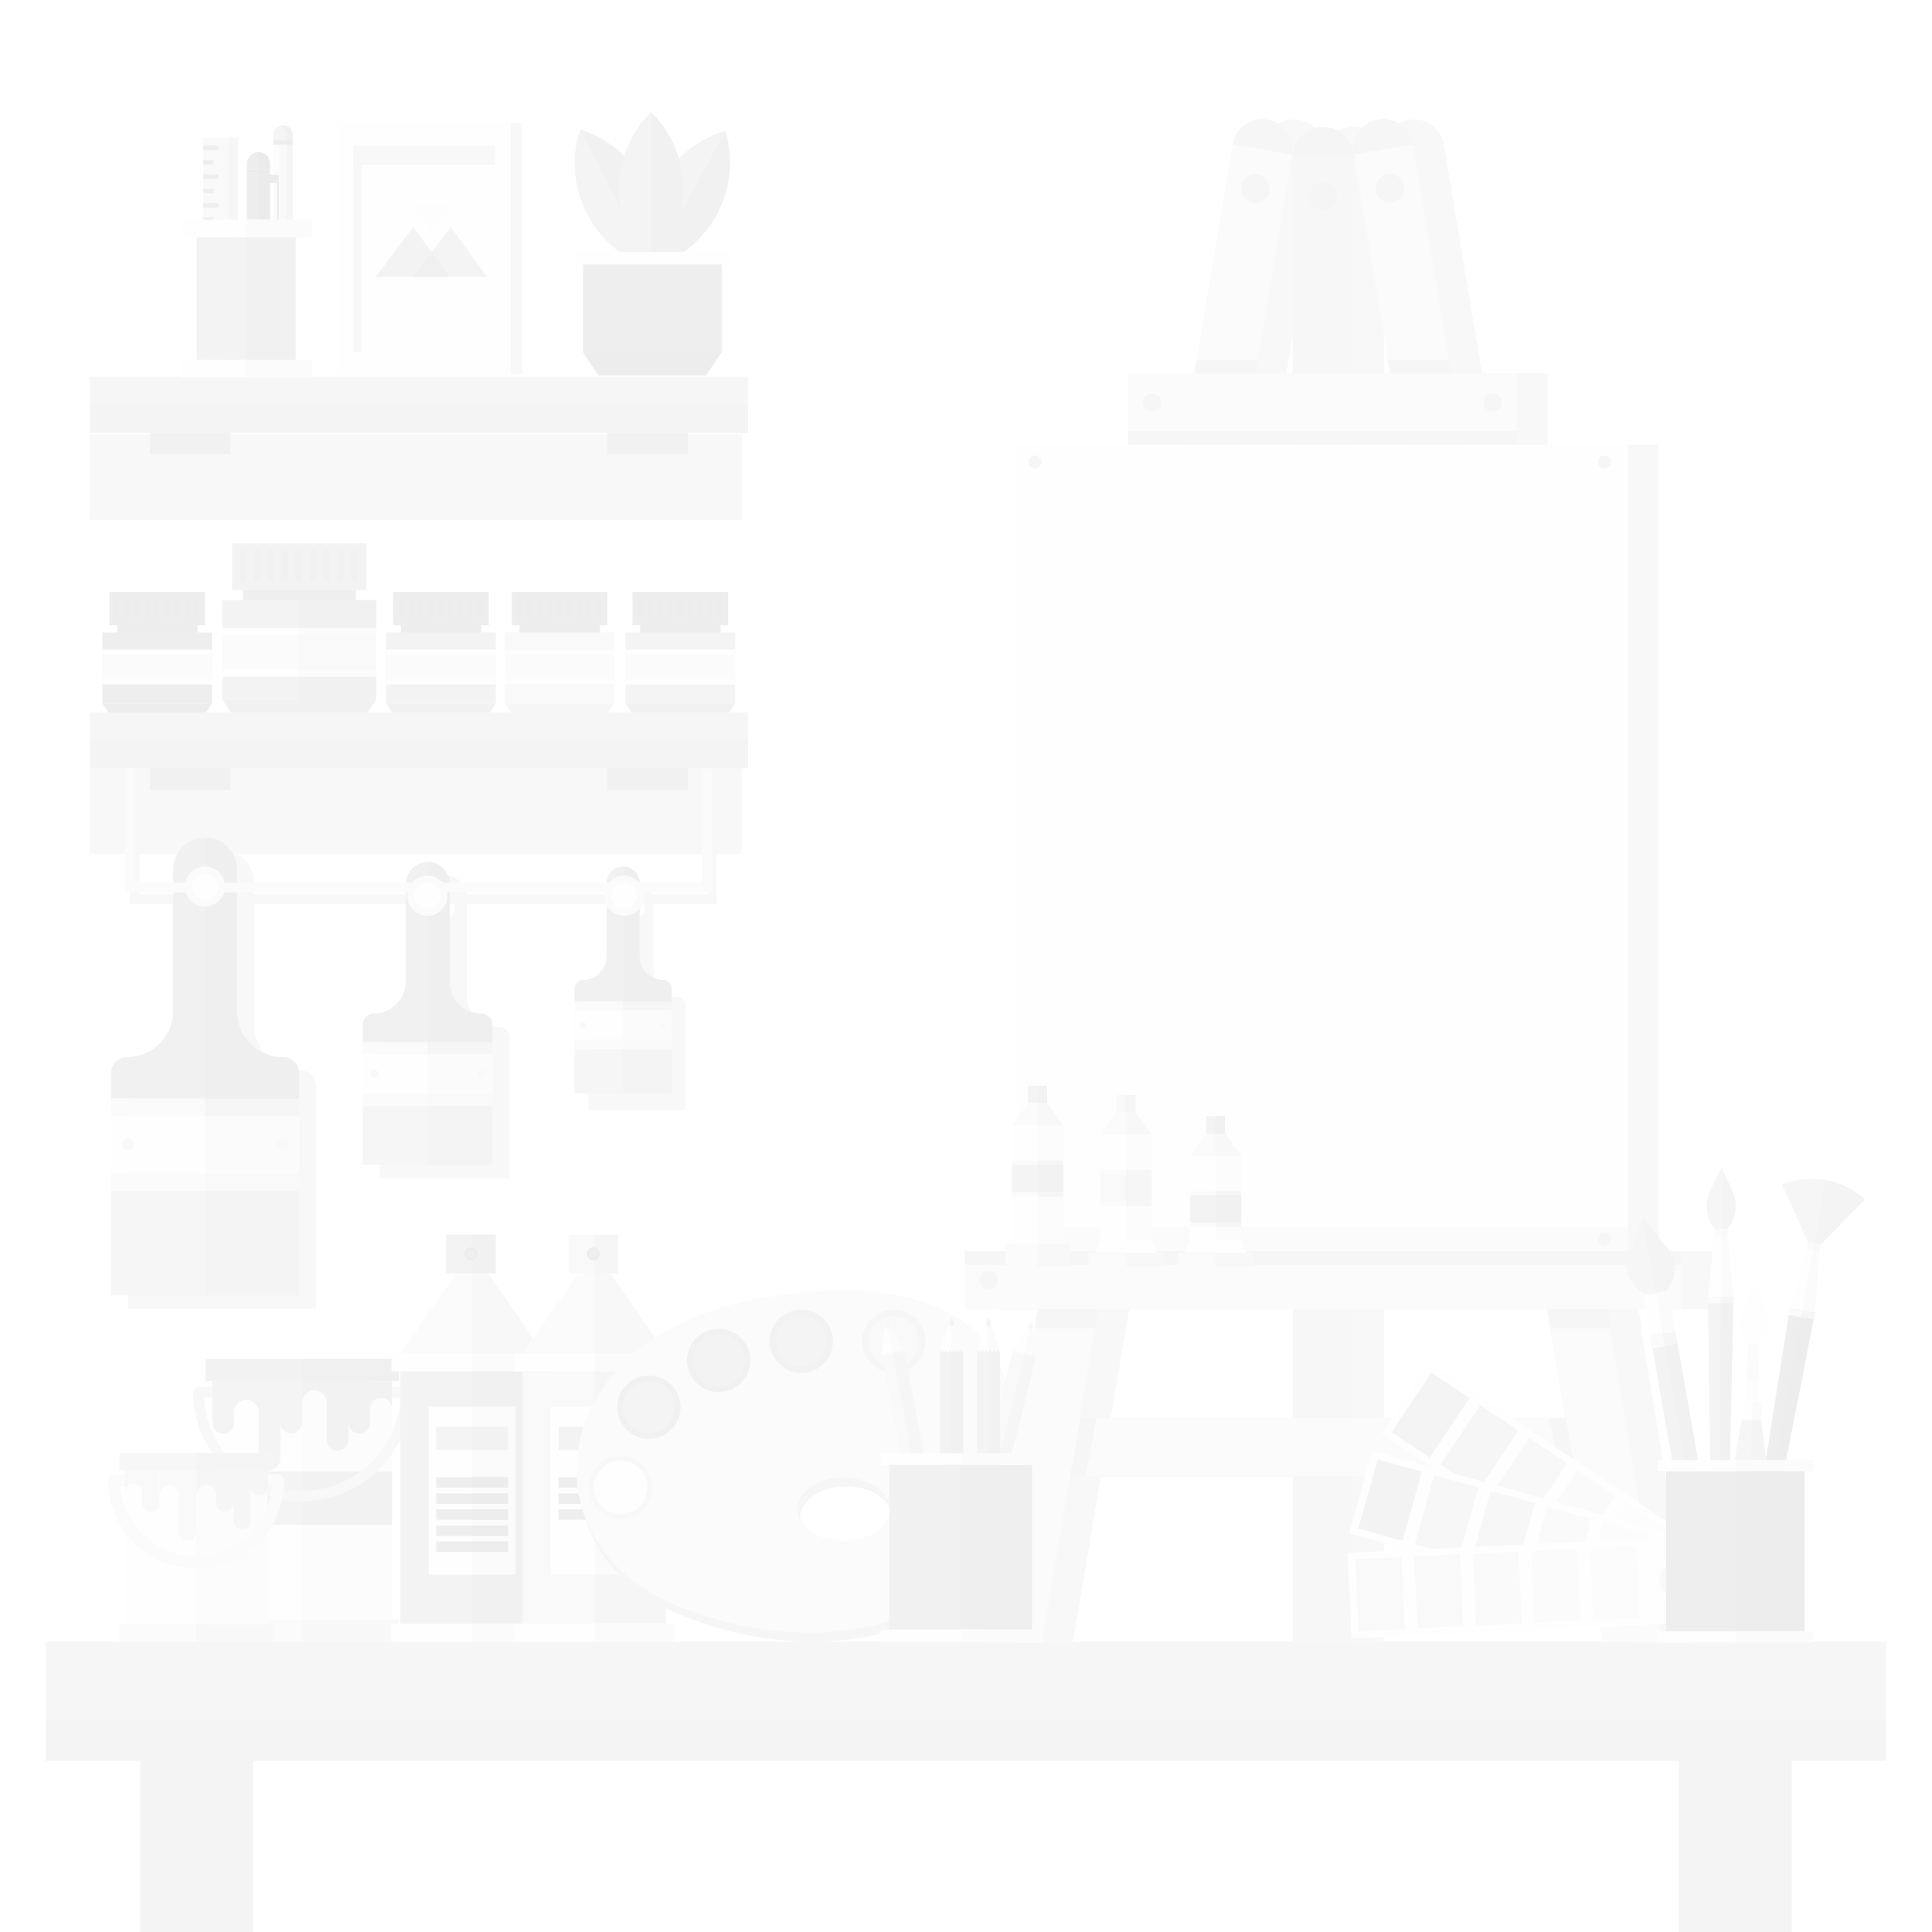 <?xml version="1.0" encoding="utf-8"?>
<!-- Generator: Adobe Illustrator 18.0.0, SVG Export Plug-In . SVG Version: 6.00 Build 0)  -->
<!DOCTYPE svg PUBLIC "-//W3C//DTD SVG 1.1//EN" "http://www.w3.org/Graphics/SVG/1.1/DTD/svg11.dtd">
<svg version="1.1" xmlns="http://www.w3.org/2000/svg" xmlns:xlink="http://www.w3.org/1999/xlink" x="0px" y="0px"
	 viewBox="0 0 800 800" enable-background="new 0 0 800 800" xml:space="preserve">
<g id="BACKGROUND">
</g>
<g id="OBJECTS">
	<g id="XMLID_103_" opacity="0.1">
		<g id="XMLID_2_">
			<g id="XMLID_186_">
				<g id="XMLID_188_">
					<rect id="XMLID_209_" x="87.9" y="571.8" fill="#F2F2F2" width="74.5" height="98.8"/>
					<rect id="XMLID_207_" x="125.1" y="571.8" fill="#E3E3E3" width="37.2" height="98.8"/>
					<g id="XMLID_202_">
						<rect id="XMLID_205_" x="85.1" y="670.7" fill="#D3D3D3" width="80.1" height="9.1"/>
						<rect id="XMLID_204_" x="125.1" y="670.7" fill="#BBBBBB" width="40.1" height="9.1"/>
					</g>
					<g id="XMLID_197_">
						<rect id="XMLID_200_" x="85.1" y="562.7" fill="#797979" width="80.1" height="9.1"/>
						<rect id="XMLID_198_" x="125.1" y="562.7" fill="#636363" width="40.1" height="9.1"/>
					</g>
					<rect id="XMLID_174_" x="87.9" y="609.4" fill="#8B8B8B" width="37.2" height="22"/>
					<rect id="XMLID_184_" x="125.1" y="609.4" fill="#7B7B7B" width="37.2" height="22"/>
				</g>
				<g id="XMLID_187_">
					<path id="XMLID_177_" fill="#BBBBBB" d="M125.1,621.6c-24.8,0-45.1-20.2-45.1-45.1c0-1.2,1-2.2,2.2-2.2h5.7
						c1.2,0,2.2,1,2.2,2.2c0,1.2-1,2.2-2.2,2.2h-3.4c1.1,21.5,18.9,38.6,40.7,38.6c21.7,0,39.5-17.1,40.7-38.6h-3.4
						c-1.2,0-2.2-1-2.2-2.2c0-1.2,1-2.2,2.2-2.2h5.7c1.2,0,2.2,1,2.2,2.2C170.2,601.4,150,621.6,125.1,621.6z"/>
				</g>
				<g id="XMLID_175_">
					<path id="XMLID_215_" fill="#8B8B8B" d="M116.1,571.8h-9H96.9h-9v17.3c0,2.5,2,4.5,4.5,4.5c2.5,0,4.5-2,4.5-4.5v-4.4
						c0-2.8,2.3-5.1,5.1-5.1s5.1,2.3,5.1,5.1V604c0,2.5,2,4.5,4.5,4.5h0c2.5,0,4.5-2,4.5-4.5v-14.9c0,2.5,2,4.5,4.5,4.5
						c2.5,0,4.5-2,4.5-4.5v-17.3H116.1z"/>
					<path id="XMLID_178_" fill="#7B7B7B" d="M153.3,571.8h-9h-9h-10.2v9c0-2.8,2.3-5.1,5.1-5.1c2.8,0,5.1,2.3,5.1,5.1v15.4
						c0,2.5,2,4.5,4.5,4.5l0,0c2.5,0,4.5-2,4.5-4.5v-7.1c0,2.5,2,4.5,4.5,4.5c2.5,0,4.5-2,4.5-4.5v-5.8c0-2.5,2-4.5,4.5-4.5
						c2.5,0,4.5,2,4.5,4.5v-11.4H153.3z"/>
				</g>
			</g>
			<g id="XMLID_181_">
				<g id="XMLID_185_">
					<rect id="XMLID_196_" x="51.8" y="608.9" fill="#F2F2F2" width="58.9" height="63.7"/>
					<rect id="XMLID_195_" x="81.2" y="608.9" fill="#E3E3E3" width="29.5" height="63.7"/>
					<g id="XMLID_192_">
						<rect id="XMLID_194_" x="49.5" y="672.6" fill="#D3D3D3" width="63.4" height="7.2"/>
						<rect id="XMLID_193_" x="81.2" y="672.6" fill="#BBBBBB" width="31.7" height="7.2"/>
					</g>
					<g id="XMLID_189_">
						<rect id="XMLID_191_" x="49.5" y="601.7" fill="#ADADAD" width="63.4" height="7.2"/>
						<rect id="XMLID_190_" x="81.2" y="601.7" fill="#9B9B9B" width="31.7" height="7.2"/>
					</g>
				</g>
				
					<path id="XMLID_179_" fill="none" stroke="#D3D3D3" stroke-width="5" stroke-linecap="round" stroke-linejoin="round" stroke-miterlimit="10" d="
					M110.7,612.9h4.5c0,18.8-15.2,34-34,34s-34-15.2-34-34h4.5"/>
				<g id="XMLID_168_">
					<path id="XMLID_170_" fill="#BEBEBE" d="M62.5,626.1L62.5,626.1c-2,0-3.6-1.6-3.6-3.6v-13.7h7.1v13.7
						C66.1,624.5,64.5,626.1,62.5,626.1z"/>
					<path id="XMLID_171_" fill="#BEBEBE" d="M77.7,637.9L77.7,637.9c-2,0-3.6-1.6-3.6-3.6v-25.5h7.1v25.5
						C81.2,636.3,79.6,637.9,77.7,637.9z"/>
					<path id="XMLID_172_" fill="#BEBEBE" d="M51.8,608.9v9.1c0-2,1.6-3.6,3.6-3.6c2,0,3.6,1.6,3.6,3.6v-9.1H51.8z"/>
					<path id="XMLID_169_" fill="#BEBEBE" d="M66.1,608.9V619c0-2.2,1.8-4,4-4c2.2,0,4,1.8,4,4v-10.2H66.1z"/>
					<path id="XMLID_182_" fill="#A2A2A2" d="M103.6,608.9h-7.1h-7.1h-8V619c0-2.2,1.8-4,4-4c2.2,0,4,1.8,4,4v3.5
						c0,2,1.6,3.6,3.6,3.6c2,0,3.6-1.6,3.6-3.6v7.1c0,2,1.6,3.6,3.6,3.6h0c2,0,3.6-1.6,3.6-3.6v-13.9c0,2,1.6,3.6,3.6,3.6
						c2,0,3.6-1.6,3.6-3.6v-6.8H103.6z"/>
				</g>
			</g>
		</g>
		<rect id="XMLID_496_" x="18.9" y="712" fill="#8E8E8E" width="762.1" height="17.1"/>
		<g id="XMLID_98_">
			<rect id="XMLID_4_" x="18.9" y="679.8" fill="#A1A1A1" width="762.1" height="32.2"/>
			<g id="XMLID_498_">
				<rect id="XMLID_497_" x="695.2" y="729" fill="#8E8E8E" width="46.7" height="71"/>
				<rect id="XMLID_499_" x="58.1" y="729" fill="#8E8E8E" width="46.7" height="71"/>
			</g>
		</g>
		<g id="XMLID_183_">
			<path id="XMLID_648_" fill="#B5B5B5" d="M686.9,518.1v-10.3V184.2h-46.1v-5.6v-24h-27.1l-0.9-5.5h0l-14.9-89.2
				c-1.1-6.8-7.6-11.4-14.4-10.3c-6.8,1.1-11.4,7.6-10.3,14.4l15.2,90.6H573V65c0-6.9-5.6-12.5-12.5-12.5C553.6,52.4,548,58,548,65
				v89.6h-15.4l0.9-5.5h0L547.8,64c1.1-6.8-3.5-13.3-10.3-14.4c-6.8-1.1-13.3,3.5-14.4,10.3l-15.9,94.8h-27.4v24v5.6h-45.9v323.7
				v10.3h-21.7v5.6v18.4h30.2l-23.1,138.1h24.9l11.6-68.9h0.1h6.2H548v68.9h25v-68.9h85.9h5.9l11.5,68.9h24.9L679.5,550h0.3
				l-1.3-7.9h30.3v-18.4v-5.6H686.9z M466.8,587.2h-6.8h-0.1l6.3-37.3h0.1l1.3-7.9H548v45.1H466.8z M654.3,587.2H573v-45.1h80.2
				l7.6,45.1H654.3z"/>
			<g id="XMLID_54_">
				<g id="XMLID_41_">
					<g id="XMLID_9_">
						<rect id="XMLID_12_" x="535.3" y="65" fill="#B2B2B2" width="25" height="615.2"/>
						<path id="XMLID_11_" fill="#979797" d="M535.3,65c0-6.9,5.6-12.5,12.5-12.5c6.9,0,12.5,5.6,12.5,12.5H535.3z"/>
						<circle id="XMLID_10_" fill="#989898" cx="547.8" cy="81.3" r="5.9"/>
					</g>
					<g id="XMLID_28_">
						<g id="XMLID_40_">
							<rect id="XMLID_42_" x="440.2" y="587.2" fill="#D5D5D5" width="214.8" height="24"/>
						</g>
					</g>
					<g id="XMLID_13_">
						<polygon id="XMLID_16_" fill="#D5D5D5" points="406.6,680.1 431.5,680.1 535.1,64 510.4,59.8 						"/>
						<path id="XMLID_15_" fill="#A1A1A1" d="M510.4,59.8c1.1-6.8,7.6-11.4,14.4-10.3c6.8,1.1,11.4,7.6,10.3,14.4L510.4,59.8z"/>
						<circle id="XMLID_29_" fill="#A1A1A1" cx="519.8" cy="78" r="5.9"/>
					</g>
					<g id="XMLID_17_">
						<polygon id="XMLID_20_" fill="#D5D5D5" points="688.4,680.1 663.6,680.1 560.5,64 585.2,59.8 						"/>
						<path id="XMLID_19_" fill="#A1A1A1" d="M585.2,59.8c-1.1-6.8-7.6-11.4-14.4-10.3c-6.8,1.1-11.4,7.6-10.3,14.4L585.2,59.8z"/>
						<circle id="XMLID_18_" fill="#A1A1A1" cx="575.5" cy="78" r="5.9"/>
					</g>
					<polygon id="XMLID_22_" fill="#A1A1A1" points="490.6,178.6 515.9,178.6 514.4,187 489.2,187 					"/>
					<polygon id="XMLID_24_" fill="#A1A1A1" points="605.1,178.6 579.8,178.6 581.2,187 606.5,187 					"/>
					<g id="XMLID_27_">
						<g id="XMLID_26_">
							<rect id="XMLID_8_" x="467.1" y="154.6" fill="#D5D5D5" width="161" height="24"/>
						</g>
						<g id="XMLID_23_">
							<circle id="XMLID_14_" fill="#A1A1A1" cx="477" cy="166.6" r="3.8"/>
							<circle id="XMLID_25_" fill="#A1A1A1" cx="618.1" cy="166.6" r="3.8"/>
						</g>
					</g>
					<g id="XMLID_30_">
						<g id="XMLID_34_">
							<rect id="XMLID_36_" x="399.5" y="518.1" fill="#D5D5D5" width="296.6" height="24"/>
							<rect id="XMLID_35_" x="399.5" y="518.1" fill="#A1A1A1" width="296.6" height="5.6"/>
						</g>
						<g id="XMLID_31_">
							<circle id="XMLID_33_" fill="#A1A1A1" cx="409.4" cy="530.1" r="3.8"/>
							<circle id="XMLID_32_" fill="#A1A1A1" cx="686.1" cy="530.1" r="3.8"/>
						</g>
					</g>
					<polygon id="XMLID_37_" fill="#A1A1A1" points="447.3,587.2 443.2,611.2 449.5,611.2 454.1,587.2 					"/>
					<polygon id="XMLID_39_" fill="#A1A1A1" points="648.4,587.2 652.4,611.2 646.2,611.2 641.6,587.2 					"/>
					<polygon id="XMLID_38_" fill="#A1A1A1" points="429.8,542.1 454.8,542.1 453.5,550 428.5,550 					"/>
					<polygon id="XMLID_43_" fill="#A1A1A1" points="665.8,542.1 640.8,542.1 642.1,550 667.1,550 					"/>
				</g>
				<rect id="XMLID_21_" x="467.1" y="178.6" fill="#A1A1A1" width="161" height="5.6"/>
				<polygon id="XMLID_45_" fill="#A1A1A1" points="494.6,154.6 519.9,154.6 520.8,149.1 495.5,149.1 				"/>
				<polygon id="XMLID_47_" fill="#A1A1A1" points="601,154.6 575.7,154.6 574.7,149.1 600.1,149.1 				"/>
				<g id="XMLID_50_">
					<g id="XMLID_48_">
						<rect id="XMLID_44_" x="421.2" y="184.2" fill="#F9F9F9" width="253" height="333.9"/>
						<rect id="XMLID_46_" x="421.2" y="507.8" fill="#D3D3D3" width="253" height="10.3"/>
					</g>
					<circle id="XMLID_49_" fill="#A1A1A1" cx="428.5" cy="513" r="2.7"/>
					<circle id="XMLID_51_" fill="#A1A1A1" cx="664.4" cy="513" r="2.7"/>
					<circle id="XMLID_53_" fill="#A1A1A1" cx="428.5" cy="191.3" r="2.7"/>
					<circle id="XMLID_52_" fill="#A1A1A1" cx="664.4" cy="191.3" r="2.7"/>
				</g>
			</g>
		</g>
		<g id="XMLID_411_">
			<g id="XMLID_395_">
				<g id="XMLID_379_">
					<rect id="XMLID_374_" x="165.8" y="567.8" fill="#818181" width="59.4" height="104.7"/>
					<rect id="XMLID_375_" x="195.5" y="567.8" fill="#707070" width="29.7" height="104.2"/>
					<g id="XMLID_378_">
						<rect id="XMLID_376_" x="162.1" y="672.4" fill="#F2F2F2" width="66.7" height="7.3"/>
						<rect id="XMLID_377_" x="195.5" y="672.4" fill="#DBDBDB" width="33.3" height="7.3"/>
					</g>
					<g id="XMLID_380_">
						<rect id="XMLID_382_" x="162.1" y="560.5" fill="#F2F2F2" width="66.7" height="7.3"/>
						<rect id="XMLID_381_" x="195.5" y="560.5" fill="#DBDBDB" width="33.3" height="7.3"/>
					</g>
				</g>
				<polygon id="XMLID_383_" fill="#DBDBDB" points="188.9,527.2 195.5,527.2 195.5,560.5 165.8,560.5 				"/>
				<polygon id="XMLID_385_" fill="#BBBBBB" points="202.1,527.2 195.5,527.2 195.5,560.5 225.2,560.5 				"/>
				<g id="XMLID_389_">
					<rect id="XMLID_384_" x="184.7" y="511.3" fill="#818181" width="20.5" height="15.9"/>
					<rect id="XMLID_386_" x="195.5" y="511.3" fill="#707070" width="9.8" height="15.9"/>
					<circle id="XMLID_387_" fill="#424242" cx="195" cy="519.2" r="2.7"/>
					<circle id="XMLID_388_" fill="#585858" cx="195" cy="519.2" r="1.9"/>
				</g>
				<rect id="XMLID_390_" x="177.5" y="582.5" fill="#F2F2F2" width="18" height="69.5"/>
				<rect id="XMLID_392_" x="195.5" y="582.5" fill="#DBDBDB" width="18" height="69.5"/>
				<g id="XMLID_394_">
					<rect id="XMLID_391_" x="180.6" y="590.7" fill="#8B8B8B" width="29.7" height="9.7"/>
					<rect id="XMLID_393_" x="195.5" y="590.7" fill="#7B7B7B" width="14.9" height="9.7"/>
				</g>
				<g id="XMLID_396_">
					<rect id="XMLID_398_" x="180.6" y="611.7" fill="#515151" width="29.7" height="4.3"/>
					<rect id="XMLID_397_" x="195.5" y="611.7" fill="#3E3E3E" width="14.9" height="4.3"/>
				</g>
				<g id="XMLID_399_">
					<rect id="XMLID_401_" x="180.6" y="618.4" fill="#515151" width="29.7" height="4.3"/>
					<rect id="XMLID_400_" x="195.5" y="618.4" fill="#3E3E3E" width="14.9" height="4.3"/>
				</g>
				<g id="XMLID_402_">
					<rect id="XMLID_404_" x="180.6" y="625" fill="#515151" width="29.7" height="4.3"/>
					<rect id="XMLID_403_" x="195.5" y="625" fill="#3E3E3E" width="14.9" height="4.3"/>
				</g>
				<g id="XMLID_405_">
					<rect id="XMLID_407_" x="180.6" y="631.7" fill="#515151" width="29.7" height="4.3"/>
					<rect id="XMLID_406_" x="195.5" y="631.7" fill="#3E3E3E" width="14.9" height="4.3"/>
				</g>
				<g id="XMLID_408_">
					<rect id="XMLID_410_" x="180.6" y="638.3" fill="#515151" width="29.7" height="4.3"/>
					<rect id="XMLID_409_" x="195.5" y="638.3" fill="#3E3E3E" width="14.9" height="4.3"/>
				</g>
			</g>
			<g id="XMLID_412_">
				<g id="XMLID_440_">
					<rect id="XMLID_448_" x="216.4" y="567.8" fill="#BEBEBE" width="59.4" height="104.7"/>
					<rect id="XMLID_447_" x="246.1" y="567.8" fill="#A2A2A2" width="29.7" height="104.2"/>
					<g id="XMLID_444_">
						<rect id="XMLID_446_" x="212.8" y="672.4" fill="#F2F2F2" width="66.7" height="7.3"/>
						<rect id="XMLID_445_" x="246.1" y="672.4" fill="#DBDBDB" width="33.3" height="7.3"/>
					</g>
					<g id="XMLID_441_">
						<rect id="XMLID_443_" x="212.8" y="560.5" fill="#F2F2F2" width="66.7" height="7.3"/>
						<rect id="XMLID_442_" x="246.1" y="560.5" fill="#DBDBDB" width="33.3" height="7.3"/>
					</g>
				</g>
				<polygon id="XMLID_439_" fill="#DBDBDB" points="239.5,527.2 246.1,527.2 246.1,560.5 216.4,560.5 				"/>
				<polygon id="XMLID_438_" fill="#BBBBBB" points="252.8,527.2 246.1,527.2 246.1,560.5 275.8,560.5 				"/>
				<g id="XMLID_433_">
					<rect id="XMLID_437_" x="235.4" y="511.3" fill="#BEBEBE" width="20.5" height="15.9"/>
					<rect id="XMLID_436_" x="246.1" y="511.3" fill="#A2A2A2" width="9.8" height="15.9"/>
					<circle id="XMLID_435_" fill="#424242" cx="245.7" cy="519.2" r="2.7"/>
					<circle id="XMLID_434_" fill="#585858" cx="245.7" cy="519.2" r="1.9"/>
				</g>
				<rect id="XMLID_432_" x="228.1" y="582.5" fill="#F2F2F2" width="18" height="69.5"/>
				<rect id="XMLID_431_" x="246.1" y="582.5" fill="#DBDBDB" width="18" height="69.5"/>
				<g id="XMLID_428_">
					<rect id="XMLID_430_" x="231.3" y="590.7" fill="#818181" width="29.7" height="9.7"/>
					<rect id="XMLID_429_" x="246.1" y="590.7" fill="#707070" width="14.9" height="9.7"/>
				</g>
				<g id="XMLID_425_">
					<rect id="XMLID_427_" x="231.3" y="611.7" fill="#515151" width="29.7" height="4.3"/>
					<rect id="XMLID_426_" x="246.1" y="611.7" fill="#3E3E3E" width="14.9" height="4.3"/>
				</g>
				<g id="XMLID_422_">
					<rect id="XMLID_424_" x="231.3" y="618.4" fill="#515151" width="29.7" height="4.3"/>
					<rect id="XMLID_423_" x="246.1" y="618.4" fill="#3E3E3E" width="14.9" height="4.3"/>
				</g>
				<g id="XMLID_419_">
					<rect id="XMLID_421_" x="231.3" y="625" fill="#515151" width="29.7" height="4.3"/>
					<rect id="XMLID_420_" x="246.1" y="625" fill="#3E3E3E" width="14.9" height="4.3"/>
				</g>
			</g>
		</g>
		<g id="XMLID_310_">
			<path id="XMLID_324_" fill="#A1A1A1" d="M418.7,582.8c0,0-0.5-56.1-96.5-42.5c-95.9,13.6-104.6,100.3-43.6,127
				c61,26.7,120.2,6,120.2-19.3c0-23.2-15.5-15-15.5-28.3C383.2,602.2,418.7,616.6,418.7,582.8z M350.4,641.7
				c-10.5,0-19.1-5.9-19.1-13.1c0-7.2,8.5-13.1,19.1-13.1c10.5,0,19.1,5.9,19.1,13.1C369.5,635.8,360.9,641.7,350.4,641.7z"/>
			<path id="XMLID_319_" fill="#D5D5D5" d="M417.5,579.1c0,0-0.5-56.1-96.5-42.5c-95.9,13.6-104.6,100.3-43.6,127
				c61,26.7,120.2,6,120.2-19.3c0-23.2-15.5-15-15.5-28.3C382.1,598.5,417.5,612.9,417.5,579.1z M349.3,638
				c-10.5,0-19.1-5.9-19.1-13.1c0-7.2,8.5-13.1,19.1-13.1s19.1,5.9,19.1,13.1C368.4,632.1,359.8,638,349.3,638z"/>
			<circle id="XMLID_312_" fill="#A2A2A2" cx="370.1" cy="555.4" r="13.1"/>
			<circle id="XMLID_320_" fill="#7B7B7B" cx="331.8" cy="555.4" r="13.1"/>
			<circle id="XMLID_321_" fill="#707070" cx="297.6" cy="563.3" r="13.1"/>
			<circle id="XMLID_322_" fill="#757575" cx="268.7" cy="582.7" r="13.1"/>
			<circle id="XMLID_323_" fill="#BBBBBB" cx="257" cy="615.9" r="13.1"/>
			<circle id="XMLID_309_" fill="#BEBEBE" cx="370.1" cy="555.4" r="10.5"/>
			<circle id="XMLID_315_" fill="#8B8B8B" cx="331.8" cy="555.4" r="10.5"/>
			<circle id="XMLID_316_" fill="#818181" cx="297.6" cy="563.3" r="10.9"/>
			<circle id="XMLID_317_" fill="#919191" cx="268.7" cy="582.7" r="10.7"/>
			<circle id="XMLID_318_" fill="#F2F2F2" cx="257" cy="615.9" r="11.1"/>
		</g>
		<g id="XMLID_550_">
			<g id="XMLID_210_">
				
					<rect id="XMLID_251_" x="328.9" y="604" transform="matrix(-0.186 -0.983 0.983 -0.186 -148.874 1094.348)" fill="#BEBEBE" width="99.8" height="9.6"/>
				
					<rect id="XMLID_211_" x="378.7" y="558.5" transform="matrix(-0.983 0.186 -0.186 -0.983 868.859 1135.134)" fill="#A2A2A2" width="4.8" height="99.8"/>
				
					<rect id="XMLID_213_" x="383.8" y="657.8" transform="matrix(0.983 -0.186 0.186 0.983 -116.312 83.953)" fill="#4E4E4E" width="9.6" height="6.4"/>
				
					<rect id="XMLID_217_" x="388.6" y="657.3" transform="matrix(-0.983 0.186 -0.186 -0.983 898.193 1236.702)" fill="#393939" width="4.8" height="6.4"/>
				<polygon id="XMLID_220_" fill="#F2F2F2" points="364.8,560.7 366.9,546.4 374.2,558.9 				"/>
				<polygon id="XMLID_221_" fill="#D3D3D3" points="366.9,546.4 374.2,558.9 369.5,559.8 				"/>
				<polygon id="XMLID_222_" fill="#BEBEBE" points="366.9,546.4 366.4,549.8 367.7,550.4 				"/>
				<polygon id="XMLID_223_" fill="#A2A2A2" points="366.9,546.4 368.6,549.4 367.7,550.4 				"/>
				<g id="XMLID_219_">
					<polygon id="XMLID_224_" fill="#F2F2F2" points="369.5,559.8 369.7,561 368.7,560 					"/>
					<polygon id="XMLID_225_" fill="#D3D3D3" points="369.5,559.8 369.7,561 370.2,559.7 					"/>
				</g>
				<polygon id="XMLID_232_" fill="#F2F2F2" points="367.9,560.1 367.2,560.3 368.2,561.3 368.7,560 				"/>
				<polygon id="XMLID_237_" fill="#F2F2F2" points="366.4,560.4 365.7,560.5 366.7,561.6 367.2,560.3 				"/>
				<polygon id="XMLID_226_" fill="#F2F2F2" points="365.1,561.9 365.7,560.5 364.9,560.7 364.9,560.7 364.7,560.7 364.9,561.7 
					365.1,561.9 365.1,561.9 365.1,561.9 365.1,561.9 				"/>
				<polygon id="XMLID_230_" fill="#D3D3D3" points="371,559.5 371.7,559.4 371.2,560.7 370.2,559.7 				"/>
				<polygon id="XMLID_228_" fill="#D3D3D3" points="372.5,559.2 373.3,559.1 372.7,560.5 371.7,559.4 				"/>
				<polygon id="XMLID_227_" fill="#D3D3D3" points="374.2,560.2 373.3,559.1 374,559 374,559 374.2,558.9 374.4,559.9 374.2,560.2 
					374.2,560.2 374.2,560.2 374.2,560.2 				"/>
			</g>
			<g id="XMLID_566_">
				
					<rect id="XMLID_583_" x="362.4" y="603.5" transform="matrix(0.238 -0.971 0.971 0.238 -276.599 864.163)" fill="#BEBEBE" width="99.8" height="9.6"/>
				
					<rect id="XMLID_582_" x="412.2" y="559" transform="matrix(-0.971 -0.238 0.238 -0.971 672.564 1298.818)" fill="#A2A2A2" width="4.8" height="99.8"/>
				
					<rect id="XMLID_581_" x="394.8" y="656.7" transform="matrix(0.971 0.238 -0.238 0.971 168.274 -76.068)" fill="#4E4E4E" width="9.6" height="6.4"/>
				
					<rect id="XMLID_580_" x="399.6" y="657.2" transform="matrix(-0.971 -0.238 0.238 -0.971 635.432 1397.49)" fill="#393939" width="4.8" height="6.4"/>
				<polygon id="XMLID_579_" fill="#F2F2F2" points="419.4,558.7 427.3,546.6 428.8,561 				"/>
				<polygon id="XMLID_578_" fill="#D3D3D3" points="427.3,546.6 428.8,561 424.1,559.8 				"/>
				<polygon id="XMLID_577_" fill="#BEBEBE" points="427.3,546.6 425.5,549.5 426.4,550.5 				"/>
				<polygon id="XMLID_576_" fill="#A2A2A2" points="427.3,546.6 427.7,550 426.4,550.5 				"/>
				<g id="XMLID_573_">
					<polygon id="XMLID_575_" fill="#F2F2F2" points="424.1,559.8 423.8,561 423.3,559.7 					"/>
					<polygon id="XMLID_574_" fill="#D3D3D3" points="424.1,559.8 423.8,561 424.8,560 					"/>
				</g>
				<polygon id="XMLID_572_" fill="#F2F2F2" points="422.6,559.5 421.8,559.3 422.3,560.7 423.3,559.7 				"/>
				<polygon id="XMLID_571_" fill="#F2F2F2" points="421.1,559.1 420.3,558.9 420.8,560.3 421.8,559.3 				"/>
				<polygon id="XMLID_570_" fill="#F2F2F2" points="419.3,559.9 420.3,558.9 419.6,558.7 419.6,558.7 419.4,558.7 419.2,559.7 
					419.3,559.9 419.3,559.9 419.3,559.9 419.3,559.9 				"/>
				<polygon id="XMLID_569_" fill="#D3D3D3" points="425.6,560.2 426.3,560.4 425.3,561.4 424.8,560 				"/>
				<polygon id="XMLID_568_" fill="#D3D3D3" points="427.1,560.6 427.8,560.8 426.8,561.8 426.3,560.4 				"/>
				<polygon id="XMLID_567_" fill="#D3D3D3" points="428.3,562.1 427.8,560.8 428.6,561 428.6,561 428.8,561 428.5,561.9 
					428.3,562.1 428.3,562.2 428.3,562.1 428.3,562.1 				"/>
			</g>
			<g id="XMLID_235_">
				<rect id="XMLID_262_" x="389.2" y="559" fill="#818181" width="9.6" height="99.8"/>
				<rect id="XMLID_260_" x="394" y="559" fill="#707070" width="4.8" height="99.8"/>
				<rect id="XMLID_258_" x="389.2" y="658.8" fill="#4E4E4E" width="9.6" height="6.4"/>
				<rect id="XMLID_256_" x="394" y="658.8" fill="#393939" width="4.8" height="6.4"/>
				<polygon id="XMLID_255_" fill="#F2F2F2" points="389.2,559 394,545.3 398.8,559 				"/>
				<polygon id="XMLID_254_" fill="#D3D3D3" points="394,545.3 398.8,559 394,559 				"/>
				<polygon id="XMLID_253_" fill="#818181" points="394,545.3 392.8,548.6 394,549.4 				"/>
				<polygon id="XMLID_252_" fill="#707070" points="394,545.3 395.1,548.6 394,549.4 				"/>
				<g id="XMLID_248_">
					<polygon id="XMLID_250_" fill="#F2F2F2" points="394,559 394,560.2 393.2,559 					"/>
					<polygon id="XMLID_249_" fill="#D3D3D3" points="394,559 394,560.2 394.7,559 					"/>
				</g>
				<polygon id="XMLID_247_" fill="#F2F2F2" points="392.4,559 391.6,559 392.4,560.2 393.2,559 				"/>
				<polygon id="XMLID_245_" fill="#F2F2F2" points="390.9,559 390.1,559 390.9,560.2 391.6,559 				"/>
				<polygon id="XMLID_243_" fill="#F2F2F2" points="389.3,560.2 390.1,559 389.3,559 389.3,559 389.2,559 389.2,560 389.3,560.2 
					389.3,560.2 389.3,560.2 389.3,560.2 				"/>
				<polygon id="XMLID_241_" fill="#D3D3D3" points="395.5,559 396.3,559 395.5,560.2 394.7,559 				"/>
				<polygon id="XMLID_239_" fill="#D3D3D3" points="397,559 397.8,559 397,560.2 396.3,559 				"/>
				<polygon id="XMLID_238_" fill="#D3D3D3" points="398.6,560.2 397.8,559 398.6,559 398.6,559 398.8,559 398.8,560 398.6,560.2 
					398.6,560.2 398.6,560.2 398.6,560.2 				"/>
			</g>
			<g id="XMLID_327_">
				<rect id="XMLID_344_" x="404.5" y="559" fill="#8B8B8B" width="9.6" height="99.8"/>
				<rect id="XMLID_343_" x="409.3" y="559" fill="#7B7B7B" width="4.8" height="99.8"/>
				<rect id="XMLID_342_" x="404.5" y="658.8" fill="#4E4E4E" width="9.6" height="6.4"/>
				<rect id="XMLID_341_" x="409.3" y="658.8" fill="#393939" width="4.8" height="6.4"/>
				<polygon id="XMLID_340_" fill="#F2F2F2" points="404.5,559 409.3,545.3 414.1,559 				"/>
				<polygon id="XMLID_339_" fill="#D3D3D3" points="409.3,545.3 414.1,559 409.3,559 				"/>
				<polygon id="XMLID_338_" fill="#8B8B8B" points="409.3,545.3 408.1,548.6 409.3,549.4 				"/>
				<polygon id="XMLID_337_" fill="#7B7B7B" points="409.3,545.3 410.4,548.6 409.3,549.4 				"/>
				<g id="XMLID_334_">
					<polygon id="XMLID_336_" fill="#F2F2F2" points="409.3,559 409.3,560.2 408.5,559 					"/>
					<polygon id="XMLID_335_" fill="#D3D3D3" points="409.3,559 409.3,560.2 410,559 					"/>
				</g>
				<polygon id="XMLID_333_" fill="#F2F2F2" points="407.7,559 406.9,559 407.7,560.2 408.5,559 				"/>
				<polygon id="XMLID_332_" fill="#F2F2F2" points="406.2,559 405.4,559 406.2,560.2 406.9,559 				"/>
				<polygon id="XMLID_331_" fill="#F2F2F2" points="404.6,560.2 405.4,559 404.6,559 404.6,559 404.5,559 404.5,560 404.6,560.2 
					404.6,560.2 404.6,560.2 404.6,560.2 				"/>
				<polygon id="XMLID_330_" fill="#D3D3D3" points="410.8,559 411.6,559 410.8,560.2 410,559 				"/>
				<polygon id="XMLID_329_" fill="#D3D3D3" points="412.4,559 413.1,559 412.4,560.2 411.6,559 				"/>
				<polygon id="XMLID_328_" fill="#D3D3D3" points="413.9,560.2 413.1,559 413.9,559 413.9,559 414.1,559 414.1,560 413.9,560.2 
					413.9,560.2 413.9,560.2 413.9,560.2 				"/>
			</g>
			<g id="XMLID_549_">
				<rect id="XMLID_564_" x="368.3" y="606.6" fill="#6F6F6F" width="59" height="68.2"/>
				<rect id="XMLID_563_" x="397.8" y="606.6" fill="#5C5C5C" width="29.5" height="67.9"/>
				<g id="XMLID_560_">
					<rect id="XMLID_562_" x="364.7" y="674.8" fill="#F2F2F2" width="66.3" height="4.8"/>
					<rect id="XMLID_561_" x="397.8" y="674.8" fill="#DBDBDB" width="33.1" height="4.8"/>
				</g>
				<g id="XMLID_557_">
					<rect id="XMLID_559_" x="364.7" y="601.8" fill="#F2F2F2" width="66.3" height="4.8"/>
					<rect id="XMLID_558_" x="397.8" y="601.8" fill="#DBDBDB" width="33.1" height="4.8"/>
				</g>
			</g>
		</g>
		<g id="XMLID_180_">
			<path id="XMLID_658_" fill="#B5B5B5" d="M307.2,318.1h-10.3v-6.8h-4v6.8H57.8v-1h-4v1H37.3v35.5h16.5v20.7h25V424
				c0,5.3-2.1,10.1-5.6,13.5c-3.5,3.5-8.2,5.6-13.5,5.6c-3.7,0-6.6,3-6.6,6.6v10.5h0v7.4v23.5v7.4v43.4h38.9h38.9v-43.4v0v-7.4
				v-23.5v0v-7.3h0v-10.5c0-1.8-0.7-3.5-1.9-4.7c-1.2-1.2-2.9-1.9-4.7-1.9c-10.6,0-19.1-8.6-19.1-19.1v-49.7H175v37.6
				c0,3.6-1.5,6.9-3.9,9.3c-2.4,2.4-5.7,3.9-9.3,3.9c-2.5,0-4.6,2-4.6,4.6v7.2h0v5.1v16.2v5.1v24.5h26.9h26.9v-24.5v0v-5.1V442v0
				v-5.1h0v-7.2c0-1.3-0.5-2.4-1.3-3.2c-0.8-0.8-2-1.3-3.2-1.3c-7.3,0-13.2-5.9-13.2-13.2v-37.6H257v28.6c0,2.7-1.1,5.2-2.9,7
				c-1.8,1.8-4.3,2.9-7,2.9c-1.9,0-3.4,1.5-3.4,3.4v5.4h0v3.8v12.1v3.8v18.3h20.1h20.1v-18.3v0v-3.8v-12.1v0v-3.8h0v-5.4
				c0-0.9-0.4-1.8-1-2.4c-0.6-0.6-1.5-1-2.4-1c-5.5,0-9.9-4.4-9.9-9.9v-28.6h26.2v-20.7h10.3V318.1z M97.9,370.3h-12
				c0.9-2.5,3.2-4.2,6-4.2h0.1C94.7,366.1,97,367.9,97.9,370.3z M57.8,370.3v-16.7H86c-1.7,0.9-3.3,2.1-4.5,3.8
				c-1.7,2.3-2.7,5.1-2.7,8v4.9H57.8z M91.9,378.9L91.9,378.9c-3,0-5.4-1.9-6.2-4.6H98C97.2,377,94.8,378.9,91.9,378.9z
				 M188.4,376.3c0,2.4-2,4.4-4.4,4.4h0c-2.4,0-4.4-2-4.4-4.4c0-0.7,0.2-1.4,0.5-2h7.8C188.2,374.9,188.4,375.6,188.4,376.3z
				 M267.1,376.3c0,1.8-1.5,3.3-3.3,3.3h0c-1.8,0-3.3-1.5-3.3-3.3c0-0.7,0.3-1.4,0.7-2h5.3C266.8,374.9,267.1,375.6,267.1,376.3z
				 M292.9,370.3h-22.7c-0.2-0.6-0.6-1.3-1-1.8c-1.4-1.8-3.4-2.7-5.4-2.7c-2,0-4.1,0.9-5.4,2.7c-0.4,0.6-0.7,1.2-1,1.8h-64.3
				c-0.1-0.6-0.2-1.2-0.4-1.8c-0.3-0.9-0.8-1.8-1.4-2.6c-1.8-2.4-4.5-3.6-7.2-3.6c-2.7,0-5.4,1.2-7.2,3.6c-1,1.3-1.6,2.8-1.8,4.4
				h-69.9v-4.9c0-1.4-0.2-2.9-0.7-4.2c-0.5-1.4-1.1-2.6-2-3.8c-1.3-1.7-2.8-2.9-4.5-3.8h195V370.3z"/>
			<g id="XMLID_3_">
				<g id="XMLID_464_">
					<rect id="XMLID_466_" x="150.2" y="457.8" fill="#A1A1A1" width="53.7" height="24.5"/>
					<rect id="XMLID_465_" x="177.1" y="457.8" fill="#8E8E8E" width="26.9" height="24.5"/>
				</g>
				<g id="XMLID_461_">
					<rect id="XMLID_463_" x="150.2" y="452.8" fill="#DBDBDB" width="53.7" height="5.1"/>
					<rect id="XMLID_462_" x="177.1" y="452.8" fill="#C2C2C2" width="26.9" height="5.1"/>
				</g>
				<g id="XMLID_458_">
					<rect id="XMLID_460_" x="150.2" y="431.5" fill="#D5D5D5" width="53.7" height="5.1"/>
					<rect id="XMLID_459_" x="177.1" y="431.5" fill="#A1A1A1" width="26.9" height="5.1"/>
				</g>
				<g id="XMLID_455_">
					<rect id="XMLID_457_" x="150.2" y="436.6" fill="#F2F2F2" width="53.7" height="16.2"/>
					<rect id="XMLID_456_" x="177.1" y="436.6" fill="#DBDBDB" width="26.9" height="16.2"/>
				</g>
				<g id="XMLID_414_">
					<path id="XMLID_417_" fill="#6F6F6F" d="M203.9,431.5v-7.2c0-1.3-0.5-2.4-1.3-3.2c-0.8-0.8-2-1.3-3.2-1.3
						c-7.3,0-13.2-5.9-13.2-13.2V366c0-1-0.2-2-0.5-2.9c-0.3-0.9-0.8-1.8-1.4-2.6c-1.8-2.4-4.5-3.6-7.2-3.6c-2.7,0-5.4,1.2-7.2,3.6
						c-1.2,1.6-1.9,3.5-1.9,5.5v40.5c0,3.6-1.5,6.9-3.9,9.3c-2.4,2.4-5.7,3.9-9.3,3.9c-2.5,0-4.6,2-4.6,4.6v7.2H203.9z M181.4,370.9
						c0,2.4-2,4.4-4.4,4.4h0c-2.4,0-4.4-2-4.4-4.4s2-4.4,4.4-4.4h0C179.5,366.5,181.4,368.5,181.4,370.9z"/>
					<path id="XMLID_416_" fill="#5C5C5C" d="M203.9,431.5v-7.2c0-1.3-0.5-2.4-1.3-3.2c-0.8-0.8-2-1.3-3.2-1.3
						c-7.3,0-13.2-5.9-13.2-13.2V366c0-1-0.2-2-0.5-2.9c-0.3-0.9-0.8-1.8-1.4-2.6c-1.8-2.4-4.5-3.6-7.2-3.6v9.6c2.4,0,4.4,2,4.4,4.4
						c0,2.4-2,4.4-4.4,4.4v56.2H203.9z"/>
				</g>
				<g id="XMLID_6_">
					<circle id="XMLID_349_" fill="#C2C2C2" cx="155" cy="444.7" r="1.7"/>
					<circle id="XMLID_7_" fill="#C2C2C2" cx="199.1" cy="444.7" r="1.7"/>
				</g>
			</g>
			<g id="XMLID_596_">
				<g id="XMLID_615_">
					<rect id="XMLID_617_" x="237.9" y="434.4" fill="#A1A1A1" width="40.2" height="18.3"/>
					<rect id="XMLID_616_" x="258" y="434.4" fill="#8E8E8E" width="20.1" height="18.3"/>
				</g>
				<g id="XMLID_612_">
					<rect id="XMLID_614_" x="237.9" y="430.6" fill="#DBDBDB" width="40.2" height="3.8"/>
					<rect id="XMLID_613_" x="258" y="430.6" fill="#C2C2C2" width="20.1" height="3.8"/>
				</g>
				<g id="XMLID_609_">
					<rect id="XMLID_611_" x="237.9" y="414.6" fill="#D5D5D5" width="40.2" height="3.8"/>
					<rect id="XMLID_610_" x="258" y="414.6" fill="#A1A1A1" width="20.1" height="3.8"/>
				</g>
				<g id="XMLID_606_">
					<rect id="XMLID_608_" x="237.9" y="418.4" fill="#F2F2F2" width="40.2" height="12.1"/>
					<rect id="XMLID_607_" x="258" y="418.4" fill="#DBDBDB" width="20.1" height="12.1"/>
				</g>
				<g id="XMLID_600_">
					<path id="XMLID_602_" fill="#6F6F6F" d="M278.1,414.6v-5.4c0-0.9-0.4-1.8-1-2.4c-0.6-0.6-1.5-1-2.4-1c-5.5,0-9.9-4.4-9.9-9.9
						v-30.3c0-0.7-0.1-1.5-0.4-2.2c-0.2-0.7-0.6-1.4-1-1.9c-1.4-1.8-3.4-2.7-5.4-2.7c-2,0-4.1,0.9-5.4,2.7c-0.9,1.2-1.4,2.6-1.4,4.1
						v30.3c0,2.7-1.1,5.2-2.9,7c-1.8,1.8-4.3,2.9-7,2.9c-1.9,0-3.4,1.5-3.4,3.4v5.4H278.1z M261.3,369.3c0,1.8-1.5,3.3-3.3,3.3h0
						c-1.8,0-3.3-1.5-3.3-3.3c0-1.8,1.5-3.3,3.3-3.3h0C259.8,366,261.3,367.5,261.3,369.3z"/>
					<path id="XMLID_601_" fill="#5C5C5C" d="M278.1,414.6v-5.4c0-0.9-0.4-1.8-1-2.4c-0.6-0.6-1.5-1-2.4-1c-5.5,0-9.9-4.4-9.9-9.9
						v-30.3c0-0.7-0.1-1.5-0.4-2.2c-0.2-0.7-0.6-1.4-1-1.9c-1.4-1.8-3.4-2.7-5.4-2.7v7.2c1.8,0,3.3,1.5,3.3,3.3
						c0,1.8-1.5,3.3-3.3,3.3v42H278.1z"/>
				</g>
				<g id="XMLID_597_">
					<circle id="XMLID_599_" fill="#C2C2C2" cx="241.5" cy="424.5" r="1.2"/>
					<circle id="XMLID_598_" fill="#C2C2C2" cx="274.5" cy="424.5" r="1.2"/>
				</g>
			</g>
			<g id="XMLID_347_">
				<g id="XMLID_362_">
					<rect id="XMLID_345_" x="46" y="493" fill="#A1A1A1" width="77.9" height="43.4"/>
					<rect id="XMLID_346_" x="84.9" y="493" fill="#8E8E8E" width="38.9" height="43.4"/>
				</g>
				<g id="XMLID_354_">
					<rect id="XMLID_350_" x="46" y="485.7" fill="#DBDBDB" width="77.9" height="7.4"/>
					<rect id="XMLID_351_" x="84.9" y="485.7" fill="#C2C2C2" width="38.9" height="7.4"/>
				</g>
				<g id="XMLID_356_">
					<rect id="XMLID_358_" x="46" y="454.9" fill="#D5D5D5" width="77.9" height="7.4"/>
					<rect id="XMLID_357_" x="84.9" y="454.9" fill="#A1A1A1" width="38.9" height="7.4"/>
				</g>
				<g id="XMLID_413_">
					<rect id="XMLID_352_" x="46" y="462.2" fill="#F2F2F2" width="77.9" height="23.5"/>
					<rect id="XMLID_353_" x="84.9" y="462.2" fill="#DBDBDB" width="38.9" height="23.5"/>
				</g>
				<g id="XMLID_359_">
					<path id="XMLID_454_" fill="#6F6F6F" d="M123.8,454.9v-10.5c0-1.8-0.7-3.5-1.9-4.7c-1.2-1.2-2.9-1.9-4.7-1.9
						c-10.6,0-19.1-8.6-19.1-19.1V360c0-1.4-0.2-2.9-0.7-4.2c-0.5-1.4-1.1-2.6-2-3.8c-2.6-3.5-6.6-5.2-10.5-5.2
						c-3.9,0-7.9,1.7-10.5,5.2c-1.7,2.3-2.7,5.1-2.7,8v58.6c0,5.3-2.1,10.1-5.6,13.5c-3.5,3.5-8.2,5.6-13.5,5.6
						c-3.7,0-6.6,3-6.6,6.6v10.5H123.8z M91.3,367.1c0,3.5-2.8,6.4-6.3,6.4h-0.1c-3.5,0-6.4-2.9-6.4-6.4s2.9-6.4,6.4-6.4h0.1
						C88.4,360.7,91.3,363.6,91.3,367.1z"/>
					<path id="XMLID_415_" fill="#5C5C5C" d="M123.8,454.9v-10.5c0-1.8-0.7-3.5-1.9-4.7c-1.2-1.2-2.9-1.9-4.7-1.9
						c-10.6,0-19.1-8.6-19.1-19.1V360c0-1.4-0.2-2.9-0.7-4.2c-0.5-1.4-1.1-2.6-2-3.8c-2.6-3.5-6.6-5.2-10.5-5.2v13.9
						c3.5,0,6.3,2.9,6.3,6.4s-2.8,6.4-6.3,6.4v81.4H123.8z"/>
				</g>
				<g id="XMLID_360_">
					<circle id="XMLID_355_" fill="#C2C2C2" cx="53" cy="473.9" r="2.4"/>
					<circle id="XMLID_361_" fill="#C2C2C2" cx="116.8" cy="473.9" r="2.4"/>
				</g>
			</g>
			<g id="XMLID_307_">
				<g id="XMLID_285_">
					<rect id="XMLID_267_" x="48.5" y="257.8" fill="#464646" width="33.3" height="8.1"/>
					<rect id="XMLID_263_" x="42.4" y="261.9" fill="#565656" width="45.4" height="29.4"/>
					<rect id="XMLID_265_" x="42.4" y="269" fill="#F2F2F2" width="45.4" height="14.4"/>
					<rect id="XMLID_268_" x="42.4" y="271" fill="#DBDBDB" width="45.4" height="10.4"/>
					<polygon id="XMLID_269_" fill="#464646" points="85.2,295.2 45,295.2 42.4,291.3 87.8,291.3 					"/>
					<g id="XMLID_284_">
						<rect id="XMLID_273_" x="45.3" y="245.1" fill="#565656" width="39.6" height="13.8"/>
						<g id="XMLID_233_">
							<rect id="XMLID_271_" x="47.5" y="246.9" fill="#464646" width="1.9" height="9.5"/>
							<rect id="XMLID_275_" x="51.6" y="246.9" fill="#464646" width="1.9" height="9.5"/>
							<rect id="XMLID_277_" x="55.7" y="246.9" fill="#464646" width="1.9" height="9.5"/>
							<rect id="XMLID_278_" x="59.9" y="246.9" fill="#464646" width="1.9" height="9.5"/>
							<rect id="XMLID_279_" x="64" y="246.9" fill="#464646" width="1.9" height="9.5"/>
							<rect id="XMLID_280_" x="68.1" y="246.9" fill="#464646" width="1.9" height="9.5"/>
							<rect id="XMLID_281_" x="72.2" y="246.9" fill="#464646" width="1.9" height="9.5"/>
							<rect id="XMLID_282_" x="76.3" y="246.9" fill="#464646" width="1.9" height="9.5"/>
							<rect id="XMLID_283_" x="80.4" y="246.9" fill="#464646" width="1.9" height="9.5"/>
						</g>
					</g>
				</g>
				<g id="XMLID_495_">
					<rect id="XMLID_516_" x="166" y="257.8" fill="#464646" width="33.3" height="8.1"/>
					<rect id="XMLID_515_" x="159.9" y="261.9" fill="#818181" width="45.4" height="29.4"/>
					<rect id="XMLID_514_" x="159.9" y="269" fill="#F2F2F2" width="45.4" height="14.4"/>
					<rect id="XMLID_513_" x="159.9" y="271" fill="#DBDBDB" width="45.4" height="10.4"/>
					<polygon id="XMLID_512_" fill="#707070" points="202.7,295.2 162.5,295.2 159.9,291.3 205.3,291.3 					"/>
					<g id="XMLID_500_">
						<rect id="XMLID_511_" x="162.8" y="245.1" fill="#565656" width="39.6" height="13.8"/>
						<g id="XMLID_501_">
							<rect id="XMLID_510_" x="165.1" y="246.9" fill="#464646" width="1.9" height="9.5"/>
							<rect id="XMLID_509_" x="169.2" y="246.9" fill="#464646" width="1.9" height="9.5"/>
							<rect id="XMLID_508_" x="173.3" y="246.9" fill="#464646" width="1.9" height="9.5"/>
							<rect id="XMLID_507_" x="177.4" y="246.9" fill="#464646" width="1.9" height="9.5"/>
							<rect id="XMLID_506_" x="181.5" y="246.9" fill="#464646" width="1.9" height="9.5"/>
							<rect id="XMLID_505_" x="185.6" y="246.9" fill="#464646" width="1.9" height="9.5"/>
							<rect id="XMLID_504_" x="189.7" y="246.9" fill="#464646" width="1.9" height="9.5"/>
							<rect id="XMLID_503_" x="193.8" y="246.9" fill="#464646" width="1.9" height="9.5"/>
							<rect id="XMLID_502_" x="197.9" y="246.9" fill="#464646" width="1.9" height="9.5"/>
						</g>
					</g>
				</g>
				<g id="XMLID_517_">
					<rect id="XMLID_534_" x="215.1" y="257.8" fill="#464646" width="33.3" height="8.1"/>
					<rect id="XMLID_533_" x="209" y="261.9" fill="#BEBEBE" width="45.4" height="29.4"/>
					<rect id="XMLID_532_" x="209" y="269" fill="#F2F2F2" width="45.4" height="14.4"/>
					<rect id="XMLID_531_" x="209" y="271" fill="#DBDBDB" width="45.4" height="10.4"/>
					<polygon id="XMLID_530_" fill="#A2A2A2" points="251.8,295.2 211.6,295.2 209,291.3 254.4,291.3 					"/>
					<g id="XMLID_518_">
						<rect id="XMLID_529_" x="211.9" y="245.1" fill="#565656" width="39.6" height="13.8"/>
						<g id="XMLID_519_">
							<rect id="XMLID_528_" x="214.1" y="246.9" fill="#464646" width="1.9" height="9.5"/>
							<rect id="XMLID_527_" x="218.2" y="246.9" fill="#464646" width="1.9" height="9.5"/>
							<rect id="XMLID_526_" x="222.4" y="246.9" fill="#464646" width="1.9" height="9.5"/>
							<rect id="XMLID_525_" x="226.5" y="246.9" fill="#464646" width="1.9" height="9.5"/>
							<rect id="XMLID_524_" x="230.6" y="246.9" fill="#464646" width="1.9" height="9.5"/>
							<rect id="XMLID_523_" x="234.7" y="246.9" fill="#464646" width="1.9" height="9.5"/>
							<rect id="XMLID_522_" x="238.8" y="246.9" fill="#464646" width="1.9" height="9.5"/>
							<rect id="XMLID_521_" x="242.9" y="246.9" fill="#464646" width="1.9" height="9.5"/>
							<rect id="XMLID_520_" x="247" y="246.9" fill="#464646" width="1.9" height="9.5"/>
						</g>
					</g>
				</g>
				<g id="XMLID_551_">
					<rect id="XMLID_594_" x="265.1" y="257.8" fill="#464646" width="33.3" height="8.1"/>
					<rect id="XMLID_593_" x="259" y="261.9" fill="#8B8B8B" width="45.4" height="29.4"/>
					<rect id="XMLID_592_" x="259" y="269" fill="#F2F2F2" width="45.4" height="14.4"/>
					<rect id="XMLID_591_" x="259" y="271" fill="#DBDBDB" width="45.4" height="10.4"/>
					<polygon id="XMLID_590_" fill="#717171" points="301.8,295.2 261.6,295.2 259,291.3 304.4,291.3 					"/>
					<g id="XMLID_552_">
						<rect id="XMLID_589_" x="261.9" y="245.1" fill="#565656" width="39.6" height="13.8"/>
						<g id="XMLID_553_">
							<rect id="XMLID_588_" x="264.1" y="246.9" fill="#464646" width="1.9" height="9.5"/>
							<rect id="XMLID_587_" x="268.2" y="246.9" fill="#464646" width="1.9" height="9.5"/>
							<rect id="XMLID_586_" x="272.4" y="246.9" fill="#464646" width="1.9" height="9.5"/>
							<rect id="XMLID_585_" x="276.5" y="246.9" fill="#464646" width="1.9" height="9.5"/>
							<rect id="XMLID_584_" x="280.6" y="246.9" fill="#464646" width="1.9" height="9.5"/>
							<rect id="XMLID_565_" x="284.7" y="246.9" fill="#464646" width="1.9" height="9.5"/>
							<rect id="XMLID_556_" x="288.8" y="246.9" fill="#464646" width="1.9" height="9.5"/>
							<rect id="XMLID_555_" x="292.9" y="246.9" fill="#464646" width="1.9" height="9.5"/>
							<rect id="XMLID_554_" x="297" y="246.9" fill="#464646" width="1.9" height="9.5"/>
						</g>
					</g>
				</g>
				<g id="XMLID_287_">
					<rect id="XMLID_304_" x="100.6" y="242.7" fill="#585858" width="46.7" height="11.3"/>
					<rect id="XMLID_303_" x="92.1" y="248.5" fill="#818181" width="63.7" height="41.2"/>
					<polygon id="XMLID_300_" fill="#717171" points="152.1,295.2 95.7,295.2 92.1,289.7 155.7,289.7 					"/>
					<g id="XMLID_288_">
						<rect id="XMLID_299_" x="96.1" y="224.9" fill="#888888" width="55.6" height="19.4"/>
						<g id="XMLID_289_">
							<rect id="XMLID_298_" x="99.3" y="227.4" fill="#717171" width="2.7" height="13.3"/>
							<rect id="XMLID_297_" x="105" y="227.4" fill="#717171" width="2.7" height="13.3"/>
							<rect id="XMLID_296_" x="110.8" y="227.4" fill="#717171" width="2.7" height="13.3"/>
							<rect id="XMLID_295_" x="116.5" y="227.4" fill="#717171" width="2.7" height="13.3"/>
							<rect id="XMLID_294_" x="122.3" y="227.4" fill="#717171" width="2.7" height="13.3"/>
							<rect id="XMLID_293_" x="128.1" y="227.4" fill="#717171" width="2.7" height="13.3"/>
							<rect id="XMLID_292_" x="133.8" y="227.4" fill="#717171" width="2.7" height="13.3"/>
							<rect id="XMLID_291_" x="139.6" y="227.4" fill="#717171" width="2.7" height="13.3"/>
							<rect id="XMLID_290_" x="145.3" y="227.4" fill="#717171" width="2.7" height="13.3"/>
						</g>
					</g>
					<rect id="XMLID_286_" x="123.6" y="248.5" fill="#717171" width="32.1" height="41.2"/>
					<rect id="XMLID_302_" x="92.1" y="260.1" fill="#F2F2F2" width="63.7" height="20.2"/>
					<rect id="XMLID_306_" x="123.6" y="260.1" fill="#DBDBDB" width="32.1" height="20.2"/>
					<rect id="XMLID_301_" x="92.1" y="262.9" fill="#DBDBDB" width="63.7" height="14.5"/>
					<rect id="XMLID_305_" x="123.6" y="262.9" fill="#C5C5C5" width="32.1" height="14.5"/>
				</g>
			</g>
			<g id="XMLID_653_">
				<g id="XMLID_100_">
					<polygon id="XMLID_104_" fill="#DBDBDB" points="294.9,369.5 51.8,369.5 51.8,312.3 55.8,312.3 55.8,365.5 290.9,365.5 
						290.9,306.5 294.9,306.5 					"/>
				</g>
				<g id="XMLID_548_">
					<g id="XMLID_544_">
						<rect id="XMLID_467_" x="37.3" y="295" fill="#A1A1A1" width="272.4" height="23.2"/>
						<rect id="XMLID_494_" x="37.3" y="306.5" fill="#8E8E8E" width="272.4" height="11.6"/>
					</g>
					<g id="XMLID_546_">
						<rect id="XMLID_545_" x="62.1" y="318.1" fill="#6F6F6F" width="33.3" height="8.9"/>
						<rect id="XMLID_547_" x="251.5" y="318.1" fill="#6F6F6F" width="33.3" height="8.9"/>
					</g>
				</g>
			</g>
			<g id="XMLID_645_">
				<g id="XMLID_102_">
					<circle id="XMLID_101_" fill="#DBDBDB" cx="84.9" cy="367.1" r="8.3"/>
					<circle id="XMLID_99_" fill="#F2F2F2" cx="84.9" cy="367.1" r="5.4"/>
				</g>
				<g id="XMLID_105_">
					<circle id="XMLID_107_" fill="#DBDBDB" cx="177" cy="370.9" r="8.3"/>
					<circle id="XMLID_106_" fill="#F2F2F2" cx="177" cy="370.9" r="5.4"/>
				</g>
				<g id="XMLID_618_">
					<circle id="XMLID_620_" fill="#DBDBDB" cx="258.4" cy="370.9" r="8.3"/>
					<circle id="XMLID_619_" fill="#F2F2F2" cx="258.4" cy="370.9" r="5.4"/>
				</g>
			</g>
		</g>
		<g id="XMLID_493_">
			<g id="XMLID_485_">
				
					<rect id="XMLID_492_" x="568.9" y="603" transform="matrix(0.831 0.556 -0.556 0.831 454.308 -253.198)" fill="#F2F2F2" width="149.7" height="35.5"/>
				
					<rect id="XMLID_491_" x="582.5" y="571.3" transform="matrix(0.831 0.556 -0.556 0.831 426.307 -230.293)" fill="#8B8B8B" width="19" height="29.7"/>
				
					<rect id="XMLID_490_" x="602.7" y="584.8" transform="matrix(0.831 0.556 -0.556 0.831 437.244 -239.24)" fill="#A3A3A3" width="19" height="29.7"/>
				
					<rect id="XMLID_489_" x="622.9" y="598.3" transform="matrix(0.831 0.556 -0.556 0.831 448.182 -248.187)" fill="#BABABA" width="19" height="29.7"/>
				
					<rect id="XMLID_488_" x="643" y="611.9" transform="matrix(0.831 0.556 -0.556 0.831 459.12 -257.134)" fill="#D1D1D1" width="19" height="29.7"/>
				
					<rect id="XMLID_487_" x="663.2" y="625.4" transform="matrix(0.831 0.556 -0.556 0.831 470.058 -266.081)" fill="#E8E8E8" width="19" height="29.7"/>
				<circle id="XMLID_486_" fill="#C5C5C5" cx="693.8" cy="654.3" r="6.8"/>
			</g>
			<g id="XMLID_477_">
				
					<rect id="XMLID_484_" x="560.9" y="620.4" transform="matrix(0.963 0.268 -0.268 0.963 194.34 -147.055)" fill="#F2F2F2" width="149.7" height="35.5"/>
				
					<rect id="XMLID_483_" x="566.3" y="606.6" transform="matrix(0.963 0.268 -0.268 0.963 187.673 -131.6)" fill="#818181" width="19" height="29.7"/>
				
					<rect id="XMLID_482_" x="589.7" y="613.1" transform="matrix(0.963 0.268 -0.268 0.963 190.28 -137.638)" fill="#AFAFAF" width="19" height="29.7"/>
				
					<rect id="XMLID_481_" x="613.1" y="619.6" transform="matrix(0.963 0.268 -0.268 0.963 192.884 -143.675)" fill="#AFAFAF" width="19" height="29.7"/>
				
					<rect id="XMLID_480_" x="636.5" y="626.2" transform="matrix(0.963 0.268 -0.268 0.963 195.486 -149.712)" fill="#CFCFCF" width="19" height="29.7"/>
				
					<rect id="XMLID_479_" x="659.9" y="632.7" transform="matrix(0.963 0.268 -0.268 0.963 198.088 -155.748)" fill="#DFDFDF" width="19" height="29.7"/>
				<circle id="XMLID_478_" fill="#C5C5C5" cx="693.8" cy="654.3" r="6.8"/>
			</g>
			<g id="XMLID_476_">
				
					<rect id="XMLID_469_" x="558.7" y="639.4" transform="matrix(0.999 -4.655943e-02 4.655943e-02 0.999 -29.909 30.211)" fill="#F2F2F2" width="149.7" height="35.5"/>
				
					<rect id="XMLID_470_" x="561.9" y="645.2" transform="matrix(0.999 -4.655947e-02 4.655947e-02 0.999 -30.111 27.321)" fill="#BEBEBE" width="19" height="29.7"/>
				
					<rect id="XMLID_472_" x="586.2" y="644" transform="matrix(0.999 -4.655922e-02 4.655922e-02 0.999 -30.032 28.45)" fill="#C4C4C4" width="19" height="29.7"/>
				
					<rect id="XMLID_473_" x="610.4" y="642.9" transform="matrix(0.999 -4.655947e-02 4.655947e-02 0.999 -29.953 29.579)" fill="#CACACA" width="19" height="29.7"/>
				
					<rect id="XMLID_474_" x="634.7" y="641.8" transform="matrix(0.999 -4.655951e-02 4.655951e-02 0.999 -29.874 30.708)" fill="#D5D5D5" width="19" height="29.7"/>
				
					<rect id="XMLID_475_" x="659" y="640.6" transform="matrix(0.999 -4.655947e-02 4.655947e-02 0.999 -29.795 31.836)" fill="#E2E2E2" width="19" height="29.7"/>
				<circle id="XMLID_471_" fill="#C5C5C5" cx="693.8" cy="654.3" r="6.8"/>
			</g>
		</g>
		<g id="XMLID_468_">
			<g id="XMLID_112_">
				<g id="XMLID_115_">
					<path id="XMLID_108_" fill="#828282" d="M710,674.5L710,674.5c-2.9,0.5-5.6-1.4-6.1-4.3l-20.6-117.3l10.4-1.8l20.6,117.3
						C714.8,671.3,712.9,674,710,674.5z"/>
					
						<rect id="XMLID_109_" x="681.7" y="535.3" transform="matrix(0.985 -0.173 0.173 0.985 -83.782 127.206)" fill="#F2F2F2" width="10.6" height="16.8"/>
					
						<rect id="XMLID_111_" x="687" y="534.8" transform="matrix(-0.985 0.173 -0.173 -0.985 1462.861 958.77)" fill="#DBDBDB" width="5.3" height="16.8"/>
					
						<rect id="XMLID_110_" x="683.6" y="551.9" transform="matrix(0.985 -0.173 0.173 0.985 -85.648 127.704)" fill="#D5D5D5" width="10.6" height="5.4"/>
					
						<rect id="XMLID_113_" x="688.9" y="551.5" transform="matrix(0.985 -0.173 0.173 0.985 -85.53 128.149)" fill="#A1A1A1" width="5.3" height="5.4"/>
					<path id="XMLID_114_" fill="#717171" d="M710,674.5L710,674.5l-20.6-117.2l5.2-0.9l19.7,112C714.8,671.3,712.9,674,710,674.5z"
						/>
				</g>
				<g id="XMLID_372_">
					<path id="XMLID_371_" fill="#A1A1A1" d="M681.2,536.1L681.2,536.1c-6.6-3.9-9.1-10.4-6.5-16.9c0.2-0.6,0.5-1.1,0.7-1.7
						l4.6-13.4l5.5,31.3L681.2,536.1z"/>
					<path id="XMLID_370_" fill="#8E8E8E" d="M689.8,534.6L689.8,534.6c4.9-6,5-12.9,0.3-18.1c-0.4-0.5-0.8-0.9-1.2-1.4l-8.9-11.1
						l5.5,31.3L689.8,534.6z"/>
				</g>
			</g>
			<g id="XMLID_124_">
				<g id="XMLID_118_">
					<path id="XMLID_129_" fill="#919191" d="M717.8,537l-3,132.7c0,1.6-1.3,2.8-2.9,2.8c-1.6,0-2.8-1.3-2.9-2.8L707.2,537
						L717.8,537z"/>
					<path id="XMLID_126_" fill="#757575" d="M717.8,537l-3,132.7c0,1.6-1.3,2.8-2.9,2.8l0.6-135.6L717.8,537z"/>
				</g>
				<polygon id="XMLID_119_" fill="#F2F2F2" points="715.3,511.5 710,511.5 707.2,537 717.8,537 				"/>
				<polygon id="XMLID_120_" fill="#DBDBDB" points="715.3,511.5 717.8,537 712.5,537 712.6,511.5 				"/>
				
					<rect id="XMLID_121_" x="710" y="508.8" transform="matrix(1 4.613997e-03 -4.613997e-03 1 2.361 -3.283)" fill="#DBDBDB" width="5.3" height="2.7"/>
				
					<rect id="XMLID_122_" x="712.7" y="508.8" transform="matrix(1 4.613966e-03 -4.613966e-03 1 2.361 -3.289)" fill="#C2C2C2" width="2.6" height="2.7"/>
				<path id="XMLID_123_" fill="#A1A1A1" d="M710,508.8L710,508.8c-3.7-4.6-4.3-10.9-1.7-16.2l4.5-9l-0.1,25.2L710,508.8z"/>
				<path id="XMLID_125_" fill="#8E8E8E" d="M715.3,508.8L715.3,508.8c3.7-4.6,4.4-10.9,1.9-16.2l-4.4-9l-0.1,25.2L715.3,508.8z"/>
				<g id="XMLID_117_">
					
						<rect id="XMLID_116_" x="707.2" y="537" transform="matrix(1 4.625647e-03 -4.625647e-03 1 2.498 -3.278)" fill="#D5D5D5" width="5.3" height="2.7"/>
					
						<rect id="XMLID_127_" x="712.5" y="537" transform="matrix(1 4.625647e-03 -4.625647e-03 1 2.498 -3.302)" fill="#A1A1A1" width="5.3" height="2.7"/>
				</g>
			</g>
			<g id="XMLID_308_">
				<g id="XMLID_132_">
					<g id="XMLID_139_">
						<path id="XMLID_141_" fill="#565656" d="M751.5,543.5l-25.5,130.3c-0.3,1.5-1.8,2.6-3.3,2.3c-1.6-0.3-2.6-1.7-2.3-3.3
							l20.7-131.1L751.5,543.5z"/>
						<path id="XMLID_140_" fill="#464646" d="M751.5,543.5l-25.5,130.3c-0.3,1.5-1.8,2.6-3.3,2.3l23.6-133.5L751.5,543.5z"/>
					</g>
					<polygon id="XMLID_138_" fill="#F2F2F2" points="753.4,518 748.1,517 741.1,541.7 751.5,543.5 					"/>
					<polygon id="XMLID_137_" fill="#DBDBDB" points="753.4,518 751.5,543.5 746.3,542.6 750.7,517.5 					"/>
					
						<rect id="XMLID_136_" x="748.3" y="514.8" transform="matrix(0.985 0.174 -0.174 0.985 101.201 -122.727)" fill="#DBDBDB" width="5.3" height="2.7"/>
					
						<rect id="XMLID_135_" x="751" y="515.1" transform="matrix(0.985 0.174 -0.174 0.985 101.282 -122.972)" fill="#C2C2C2" width="2.6" height="2.7"/>
					<g id="XMLID_128_">
						
							<rect id="XMLID_134_" x="740.8" y="542.1" transform="matrix(0.985 0.174 -0.174 0.985 105.842 -121.011)" fill="#D5D5D5" width="5.3" height="2.7"/>
						
							<rect id="XMLID_133_" x="746" y="543" transform="matrix(0.985 0.174 -0.174 0.985 106.082 -121.904)" fill="#A1A1A1" width="5.3" height="2.7"/>
					</g>
				</g>
				<path id="XMLID_149_" fill="#A1A1A1" d="M772.2,496.6l-18.3,18.7l-5.2-0.9l-10.8-23.9c5.8-2.4,12.1-2.9,18.1-1.9
					C761.8,489.7,767.5,492.4,772.2,496.6z"/>
				<path id="XMLID_147_" fill="#8E8E8E" d="M772.2,496.6l-18.3,18.7l-2.6-0.5l4.6-26.2C761.8,489.7,767.5,492.4,772.2,496.6z"/>
			</g>
			<g id="XMLID_368_">
				<g id="XMLID_365_">
					<path id="XMLID_373_" fill="#A1A1A1" d="M722.1,626.9c0,1.3,1,2.3,2.2,2.3l-0.2,10.7l-4.2-4c-3.9-3.7-5.6-9.2-4.6-14.5
						l5.9-33.7l4,0.1l-0.8,36.8C723.2,624.7,722.2,625.6,722.1,626.9z"/>
					<path id="XMLID_369_" fill="#8E8E8E" d="M728.5,636.1l-4.4,3.8l0.2-10.7c1.3,0,2.3-1,2.3-2.2c0-1.3-1-2.3-2.2-2.3l0.8-36.8
						l4,0.1l4.4,33.9C734.5,627.2,732.5,632.6,728.5,636.1z"/>
				</g>
				
					<rect id="XMLID_313_" x="721.3" y="580.5" transform="matrix(1 2.194808e-02 -2.194808e-02 1 12.995 -15.735)" fill="#F2F2F2" width="4" height="7.4"/>
				
					<rect id="XMLID_364_" x="725.3" y="580.5" transform="matrix(1 2.194744e-02 -2.194744e-02 1 12.998 -15.823)" fill="#DBDBDB" width="4" height="7.4"/>
				
					<rect id="XMLID_363_" x="723.1" y="570.7" transform="matrix(1 2.195113e-02 -2.195113e-02 1 12.81 -15.787)" fill="#E9E9E9" width="4.9" height="9.8"/>
				
					<rect id="XMLID_367_" x="723.4" y="556.5" transform="matrix(1 2.195121e-02 -2.195121e-02 1 12.547 -15.796)" fill="#DADADA" width="4.9" height="14.3"/>
				<path id="XMLID_366_" fill="#F6F6F6" d="M727.1,532.3l-1.1,0c-0.6,0-1.1,0.4-1.3,0.9l-4.8,15.2c-0.3,0.9-0.2,2,0.4,2.8l3.4,5.2
					l4.9,0.1l3.6-5c0.6-0.8,0.8-1.8,0.5-2.8l-4.2-15.4C728.1,532.7,727.6,532.3,727.1,532.3z"/>
			</g>
			<g id="XMLID_535_">
				<rect id="XMLID_543_" x="689.9" y="609.3" fill="#565656" width="57.3" height="66.2"/>
				<rect id="XMLID_542_" x="718.6" y="609.3" fill="#464646" width="28.7" height="65.9"/>
				<g id="XMLID_539_">
					<rect id="XMLID_541_" x="686.4" y="675.5" fill="#F2F2F2" width="64.3" height="4.6"/>
					<rect id="XMLID_540_" x="718.6" y="675.5" fill="#DBDBDB" width="32.2" height="4.6"/>
				</g>
				<g id="XMLID_536_">
					<rect id="XMLID_538_" x="686.4" y="604.6" fill="#F2F2F2" width="64.3" height="4.6"/>
					<rect id="XMLID_537_" x="718.6" y="604.6" fill="#DBDBDB" width="32.2" height="4.6"/>
				</g>
			</g>
		</g>
		<g id="XMLID_97_">
			<g id="XMLID_68_">
				<g id="XMLID_55_">
					<rect id="XMLID_276_" x="462.3" y="453.4" fill="#BEBEBE" width="7.8" height="7.2"/>
				</g>
				<g id="XMLID_63_">
					<g id="XMLID_57_">
						<polygon id="XMLID_274_" fill="#D3D3D3" points="476.9,469.9 455.6,469.9 462.3,460.6 470.2,460.6 						"/>
					</g>
					<g id="XMLID_62_">
						<g id="XMLID_59_">
							<rect id="XMLID_272_" x="455.6" y="469.9" fill="#F2F2F2" width="21.3" height="43.7"/>
						</g>
						<g id="XMLID_60_">
							<rect id="XMLID_270_" x="466.3" y="469.9" fill="#E3E3E3" width="10.6" height="43.7"/>
						</g>
					</g>
				</g>
				<g id="XMLID_56_">
					<g id="XMLID_58_">
						<rect id="XMLID_266_" x="455.6" y="486" fill="#BEBEBE" width="21.3" height="11.6"/>
					</g>
					<g id="XMLID_61_">
						<rect id="XMLID_264_" x="466.3" y="486" fill="#A2A2A2" width="10.6" height="11.6"/>
					</g>
				</g>
				<g id="XMLID_64_">
					<polygon id="XMLID_261_" fill="#F2F2F2" points="479.1,518.8 453.4,518.8 455.6,513.5 476.9,513.5 					"/>
				</g>
				<g id="XMLID_65_">
					<rect id="XMLID_259_" x="450.7" y="518.8" fill="#D3D3D3" width="31" height="5.7"/>
				</g>
				<g id="XMLID_67_">
					<rect id="XMLID_257_" x="466.3" y="453.4" fill="#A2A2A2" width="3.9" height="7.2"/>
				</g>
				<g id="XMLID_151_">
					<rect id="XMLID_153_" x="455.6" y="484.4" fill="#D5D5D5" width="10.6" height="1.6"/>
					<rect id="XMLID_152_" x="466.3" y="484.4" fill="#A1A1A1" width="10.6" height="1.6"/>
				</g>
				<g id="XMLID_154_">
					<rect id="XMLID_156_" x="455.6" y="497.7" fill="#D5D5D5" width="10.6" height="1.6"/>
					<rect id="XMLID_155_" x="466.3" y="497.7" fill="#A1A1A1" width="10.6" height="1.6"/>
				</g>
				<rect id="XMLID_164_" x="466.3" y="518.8" fill="#BBBBBB" width="15.5" height="5.7"/>
				<polygon id="XMLID_166_" fill="#BBBBBB" points="466.3,460.6 466.3,469.9 476.9,469.9 470.2,460.6 				"/>
			</g>
			<g id="XMLID_83_">
				<g id="XMLID_95_">
					<rect id="XMLID_246_" x="425.7" y="449.6" fill="#8B8B8B" width="7.8" height="7.2"/>
				</g>
				<g id="XMLID_90_">
					<g id="XMLID_94_">
						<polygon id="XMLID_244_" fill="#D3D3D3" points="440.3,466.1 419,466.1 425.7,456.8 433.6,456.8 						"/>
					</g>
					<g id="XMLID_91_">
						<g id="XMLID_93_">
							<rect id="XMLID_242_" x="419" y="466.1" fill="#F2F2F2" width="21.3" height="48.9"/>
						</g>
						<g id="XMLID_92_">
							<rect id="XMLID_240_" x="429.7" y="466.1" fill="#E3E3E3" width="10.6" height="48.9"/>
						</g>
					</g>
				</g>
				<g id="XMLID_87_">
					<g id="XMLID_89_">
						<rect id="XMLID_236_" x="419" y="482.2" fill="#8B8B8B" width="21.3" height="11.6"/>
					</g>
					<g id="XMLID_88_">
						<rect id="XMLID_234_" x="429.7" y="482.2" fill="#7B7B7B" width="10.6" height="11.6"/>
					</g>
				</g>
				<g id="XMLID_85_">
					<rect id="XMLID_231_" x="416.4" y="515" fill="#D3D3D3" width="26.5" height="9.4"/>
				</g>
				<g id="XMLID_84_">
					<rect id="XMLID_229_" x="429.7" y="449.6" fill="#7B7B7B" width="3.9" height="7.2"/>
				</g>
				<g id="XMLID_144_">
					<rect id="XMLID_142_" x="419" y="493.9" fill="#D5D5D5" width="10.6" height="1.6"/>
					<rect id="XMLID_143_" x="429.7" y="493.9" fill="#A1A1A1" width="10.6" height="1.6"/>
				</g>
				<g id="XMLID_146_">
					<rect id="XMLID_150_" x="419" y="480.6" fill="#D5D5D5" width="10.6" height="1.6"/>
					<rect id="XMLID_148_" x="429.7" y="480.6" fill="#A1A1A1" width="10.6" height="1.6"/>
				</g>
				<rect id="XMLID_145_" x="429.7" y="515" fill="#BBBBBB" width="13.2" height="9.4"/>
				<polygon id="XMLID_167_" fill="#BBBBBB" points="433.6,456.8 429.7,456.8 429.7,466.1 440.3,466.1 				"/>
			</g>
			<g id="XMLID_70_">
				<g id="XMLID_82_">
					<rect id="XMLID_218_" x="499.4" y="462.2" fill="#818181" width="7.8" height="7.2"/>
				</g>
				<g id="XMLID_77_">
					<g id="XMLID_81_">
						<polygon id="XMLID_216_" fill="#D3D3D3" points="514,478.7 492.7,478.7 499.4,469.4 507.3,469.4 						"/>
					</g>
					<g id="XMLID_78_">
						<g id="XMLID_80_">
							<rect id="XMLID_214_" x="492.7" y="478.7" fill="#F2F2F2" width="21.3" height="34.8"/>
						</g>
						<g id="XMLID_79_">
							<rect id="XMLID_212_" x="503.3" y="478.7" fill="#E3E3E3" width="10.6" height="34.8"/>
						</g>
					</g>
				</g>
				<g id="XMLID_74_">
					<g id="XMLID_76_">
						<rect id="XMLID_208_" x="492.7" y="494.8" fill="#818181" width="21.3" height="11.6"/>
					</g>
					<g id="XMLID_75_">
						<rect id="XMLID_206_" x="503.3" y="494.8" fill="#707070" width="10.6" height="11.6"/>
					</g>
				</g>
				<g id="XMLID_73_">
					<polygon id="XMLID_203_" fill="#F2F2F2" points="516.2,518.8 490.5,518.8 492.7,513.5 514,513.5 					"/>
				</g>
				<g id="XMLID_72_">
					<rect id="XMLID_201_" x="487.8" y="518.8" fill="#D3D3D3" width="31" height="5.7"/>
				</g>
				<g id="XMLID_71_">
					<rect id="XMLID_199_" x="503.3" y="462.2" fill="#6A6A6A" width="3.9" height="7.2"/>
				</g>
				<g id="XMLID_157_">
					<rect id="XMLID_159_" x="492.7" y="493.2" fill="#D5D5D5" width="10.6" height="1.6"/>
					<rect id="XMLID_158_" x="503.3" y="493.2" fill="#A1A1A1" width="10.6" height="1.6"/>
				</g>
				<g id="XMLID_160_">
					<rect id="XMLID_162_" x="492.7" y="506.5" fill="#D5D5D5" width="10.6" height="1.6"/>
					<rect id="XMLID_161_" x="503.3" y="506.5" fill="#A1A1A1" width="10.6" height="1.6"/>
				</g>
				<rect id="XMLID_165_" x="503.3" y="518.8" fill="#BBBBBB" width="15.5" height="5.7"/>
				<polygon id="XMLID_163_" fill="#BBBBBB" points="503.3,469.4 503.3,478.7 514,478.7 507.3,469.4 				"/>
			</g>
		</g>
		<g id="XMLID_642_">
			<g id="XMLID_1_">
				<rect id="XMLID_643_" x="37.3" y="179.8" fill="#B5B5B5" width="269.9" height="35.5"/>
				<g id="XMLID_621_">
					<g id="XMLID_625_">
						<rect id="XMLID_627_" x="37.3" y="156" fill="#A1A1A1" width="272.4" height="23.2"/>
						<rect id="XMLID_626_" x="37.3" y="167.6" fill="#8E8E8E" width="272.4" height="11.6"/>
					</g>
					<g id="XMLID_622_">
						<rect id="XMLID_624_" x="62.1" y="179.2" fill="#6F6F6F" width="33.3" height="8.9"/>
						<rect id="XMLID_623_" x="251.5" y="179.2" fill="#6F6F6F" width="33.3" height="8.9"/>
					</g>
				</g>
			</g>
			<g id="XMLID_5_">
				<g id="XMLID_69_">
					<g id="XMLID_86_">
						<path id="XMLID_96_" fill="#919191" d="M266.8,76.2c5.3,10.4,6.7,22.9,2.8,34.9c-24-7.8-37.2-33.5-29.4-57.5
							C252.2,57.4,261.5,65.8,266.8,76.2z"/>
						<path id="XMLID_130_" fill="#757575" d="M266.8,76.2c5.3,10.4,6.7,22.9,2.8,34.9l-29.4-57.5C252.2,57.4,261.5,65.8,266.8,76.2
							z"/>
					</g>
					<g id="XMLID_131_">
						<path id="XMLID_595_" fill="#919191" d="M296.7,89c-5.6,10.3-15.1,18.4-27.1,22c-7.2-24.2,6.6-49.6,30.8-56.8
							C303.9,66.3,302.3,78.7,296.7,89z"/>
						<path id="XMLID_628_" fill="#757575" d="M296.7,89c-5.6,10.3-15.1,18.4-27.1,22l30.8-56.8C303.9,66.3,302.3,78.7,296.7,89z"/>
					</g>
					<g id="XMLID_629_">
						<path id="XMLID_630_" fill="#919191" d="M283,78.7c0,11.7-4.5,23.4-13.4,32.3c-17.8-17.8-17.8-46.8,0-64.6
							C278.5,55.3,283,67,283,78.7z"/>
						<path id="XMLID_631_" fill="#757575" d="M283,78.7c0,11.7-4.5,23.4-13.4,32.3V46.4C278.5,55.3,283,67,283,78.7z"/>
					</g>
				</g>
				<g id="XMLID_632_">
					<rect id="XMLID_633_" x="241.4" y="104.3" fill="#565656" width="57.4" height="41.6"/>
					<polygon id="XMLID_634_" fill="#464646" points="292.3,155.5 247.8,155.5 241.4,145.9 298.8,145.9 					"/>
				</g>
				<rect id="XMLID_635_" x="237.9" y="104.3" fill="#F5F5F5" width="64.3" height="5.2"/>
			</g>
			<g id="XMLID_1992_">
				<g id="XMLID_2143_">
					<g id="XMLID_2137_">
						<rect id="XMLID_2144_" x="113.2" y="59" fill="#C0C0C0" width="7.9" height="44.9"/>
						<rect id="XMLID_2136_" x="113.2" y="59" fill="#E2E2E2" width="2.4" height="44.9"/>
						<rect id="XMLID_2138_" x="118.8" y="59" fill="#969696" width="2.4" height="44.9"/>
					</g>
					<path id="XMLID_2152_" fill="#707070" d="M121.2,55.8V59h-8v-3.1c0-1.8,1.2-3.3,2.8-3.8c0.4-0.1,0.8-0.2,1.2-0.2
						C119.4,51.8,121.2,53.6,121.2,55.8z"/>
					<path id="XMLID_2150_" fill="#9C9C9C" d="M118.8,55.8V59h-5.6v-3.1c0-1.8,1.2-3.3,2.8-3.8C117.6,52.5,118.8,54,118.8,55.8z"/>
					<rect id="XMLID_2140_" x="113.2" y="58.1" fill="#4B4B4B" width="8" height="1.8"/>
				</g>
				<g id="XMLID_2135_">
					<polygon id="XMLID_2134_" fill="#4B4B4B" points="111.8,72.4 115.5,72.4 115.5,94.6 114.6,94.6 114.6,75.8 111.8,75.8 					"/>
					<g id="XMLID_2139_">
						<g id="XMLID_2132_">
							<rect id="XMLID_2129_" x="102.2" y="71.2" fill="#4B4B4B" width="9.6" height="32.3"/>
							<rect id="XMLID_2130_" x="107" y="71.2" fill="#363636" width="4.8" height="32.3"/>
							<rect id="XMLID_2131_" x="102.2" y="70.3" fill="#282828" width="9.6" height="1"/>
							<path id="XMLID_2142_" fill="#4B4B4B" d="M111.8,67.8v2.5h-9.6v-2.5c0-2.6,2.1-4.8,4.8-4.8C109.7,63,111.8,65.1,111.8,67.8z"
								/>
							<path id="XMLID_2141_" fill="#363636" d="M111.8,67.8v2.5H107V63C109.7,63,111.8,65.1,111.8,67.8z"/>
						</g>
						<rect id="XMLID_2133_" x="111.8" y="72.4" fill="#363636" width="2.8" height="3.4"/>
					</g>
				</g>
				<g id="XMLID_851_">
					<rect id="XMLID_848_" x="84.1" y="57" fill="#BEBEBE" width="14.5" height="93"/>
					<rect id="XMLID_849_" x="94.6" y="57" fill="#A2A2A2" width="4" height="93"/>
					<rect id="XMLID_850_" x="84.1" y="60.3" fill="#565656" width="6.3" height="1.8"/>
					<rect id="XMLID_852_" x="84.1" y="66.3" fill="#565656" width="4.2" height="1.8"/>
					<rect id="XMLID_853_" x="84.1" y="72.2" fill="#565656" width="6.3" height="1.8"/>
					<rect id="XMLID_854_" x="84.1" y="78.2" fill="#565656" width="4.2" height="1.8"/>
					<rect id="XMLID_855_" x="84.1" y="84.1" fill="#565656" width="6.3" height="1.8"/>
					<rect id="XMLID_856_" x="84.1" y="90.1" fill="#565656" width="4.2" height="1.8"/>
					<rect id="XMLID_857_" x="84.1" y="96" fill="#565656" width="6.3" height="1.8"/>
					<rect id="XMLID_858_" x="84.1" y="102" fill="#565656" width="4.2" height="1.8"/>
					<rect id="XMLID_859_" x="84.1" y="107.9" fill="#565656" width="6.3" height="1.8"/>
					<rect id="XMLID_860_" x="84.1" y="113.9" fill="#565656" width="4.2" height="1.8"/>
					<rect id="XMLID_861_" x="84.1" y="119.8" fill="#565656" width="6.3" height="1.8"/>
					<rect id="XMLID_862_" x="84.1" y="125.8" fill="#565656" width="4.2" height="1.8"/>
					<rect id="XMLID_863_" x="84.1" y="131.7" fill="#565656" width="6.3" height="1.8"/>
					<rect id="XMLID_864_" x="84.1" y="137.7" fill="#565656" width="4.2" height="1.8"/>
					<rect id="XMLID_865_" x="84.1" y="143.6" fill="#565656" width="6.3" height="1.8"/>
				</g>
				<g id="XMLID_847_">
					<rect id="XMLID_837_" x="74.7" y="91" fill="#F2F2F2" width="54.4" height="7.3"/>
					<rect id="XMLID_842_" x="74.7" y="149" fill="#F2F2F2" width="54.4" height="7.3"/>
					<rect id="XMLID_841_" x="81.4" y="98.3" fill="#888888" width="41" height="50.7"/>
					<rect id="XMLID_843_" x="101.9" y="91" fill="#DBDBDB" width="27.2" height="7.3"/>
					<rect id="XMLID_846_" x="101.9" y="149" fill="#DBDBDB" width="27.2" height="7.3"/>
				</g>
				<rect id="XMLID_644_" x="101.9" y="98.3" fill="#717171" width="20.5" height="50.7"/>
			</g>
			<g id="XMLID_1026_">
				<g id="XMLID_1021_">
					<g id="XMLID_1019_">
						<rect id="XMLID_1022_" x="144.4" y="50.9" fill="#B5B5B5" width="71.8" height="104"/>
						<rect id="XMLID_1017_" x="139.8" y="50.9" fill="#F2F2F2" width="71.8" height="104"/>
						<rect id="XMLID_1018_" x="146.3" y="60.4" fill="#F9F9F9" width="58.8" height="85.2"/>
					</g>
					<rect id="XMLID_1020_" x="146.3" y="60.4" fill="#BABABA" width="58.8" height="7.9"/>
				</g>
				<polygon id="XMLID_1024_" fill="#898989" points="155.5,114.7 171.1,94 186.3,114.7 				"/>
				<polygon id="XMLID_1025_" opacity="0.66" fill="#5C5C5C" points="170.9,114.7 186.6,94 201.7,114.7 				"/>
				<polygon id="XMLID_1028_" opacity="0.66" fill="#DBDBDB" points="186.3,85.5 178.4,95.8 170.9,85.5 				"/>
				<rect id="XMLID_1023_" x="146.3" y="60.4" fill="#BABABA" width="3.3" height="85.2"/>
			</g>
		</g>
	</g>
</g>
<g id="DESIGNED_BY_FREEPIK">
</g>
</svg>
